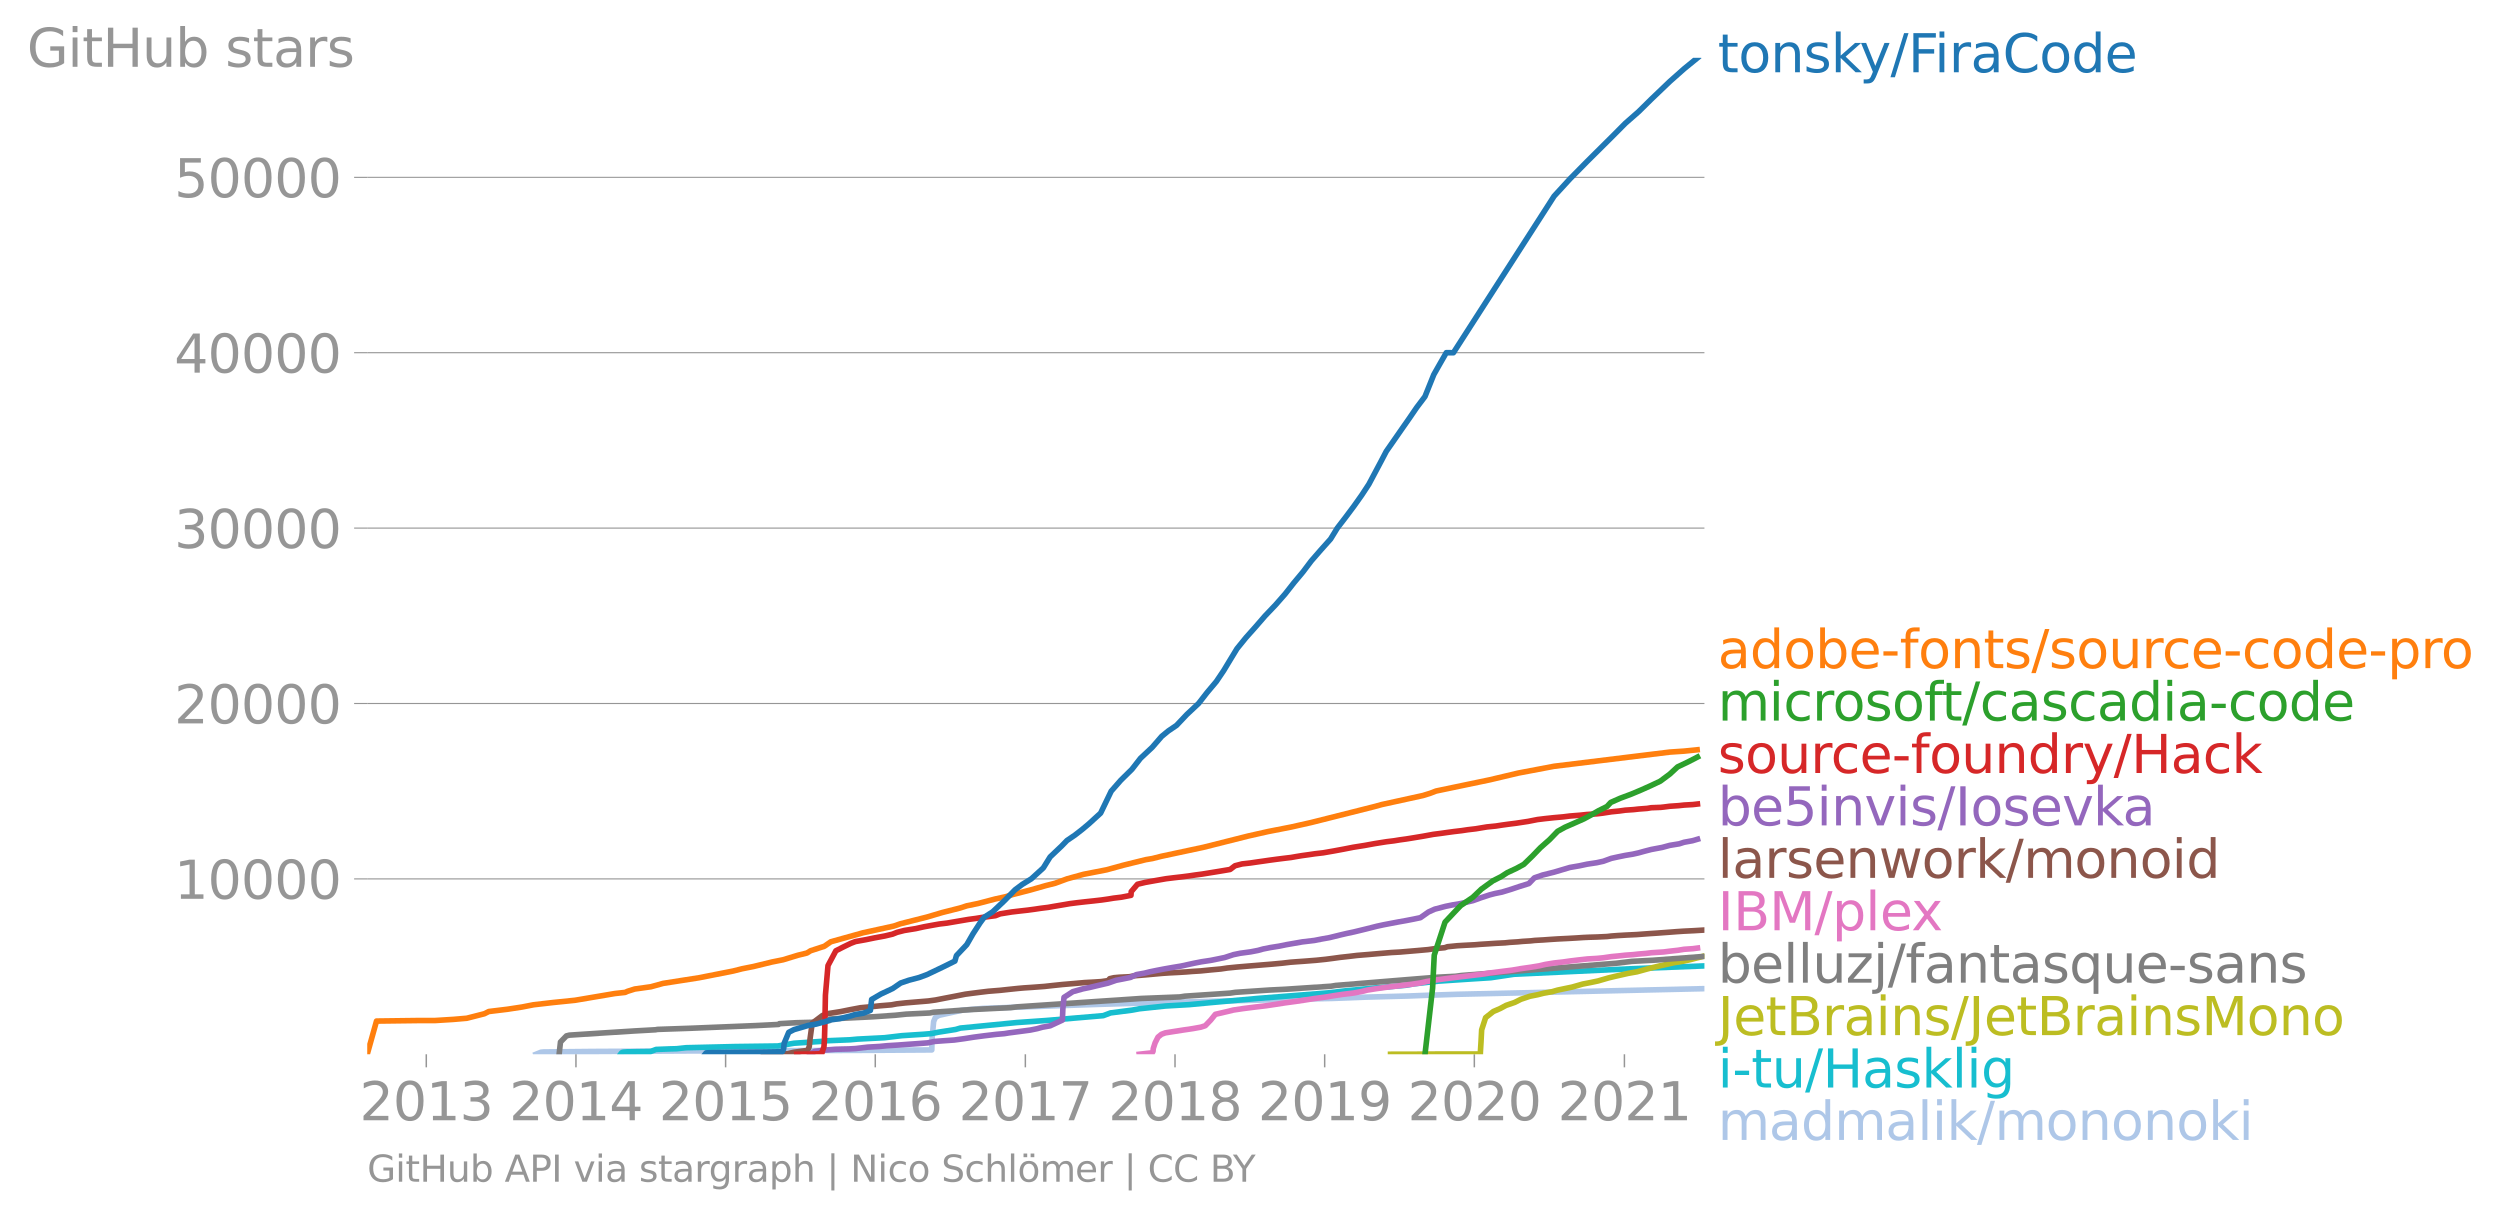 <svg height="433.445" viewBox="0 0 667.663 325.084" width="890.217" xmlns="http://www.w3.org/2000/svg" xmlns:xlink="http://www.w3.org/1999/xlink"><defs><style>*{stroke-linecap:butt;stroke-linejoin:round}</style></defs><g id="figure_1"><path d="M0 325.084h667.663V0H0z" style="fill:none" id="patch_1"/><g id="axes_1"><path d="M98.073 281.552h357.12V15.44H98.073z" style="fill:none" id="patch_2"/><path clip-path="url(#p9d9a429106)" d="m143.15 281.552 1.332-.544.711-.065 13.206-.136 25.365-.136 48.137-.164 16.947-.112.087-3.223.412-4.38.47-1.09.97-.549 6.186-1.367 5.55-.478 7.466-.276 9.547-.342 14.527-.478 18.482-.543 9.122-.207 23.546-.58 10.838-.244 4.515-.169 4.328-.173 11.357-.304 4.539-.174 8.294-.276 66.11-1.508h0" style="fill:none;stroke:#aec7e8;stroke-linecap:square;stroke-width:1.5" id="line2d_1"/><g id="matplotlib.axis_1"><g id="xtick_1"><g id="line2d_2"><defs><path d="M0 0v3.5" id="m88fddd20e0" style="stroke:#969696;stroke-width:.4"/></defs><use style="fill:#969696;stroke:#969696;stroke-width:.4" x="113.846" xlink:href="#m88fddd20e0" y="281.552"/></g><g style="fill:#969696" transform="matrix(.14 0 0 -.14 96.03 299.19)" id="text_1"><defs><path d="M1228 531h2203V0H469v531q359 372 979 998 621 627 780 809 303 340 423 576 121 236 121 464 0 372-261 606-261 235-680 235-297 0-627-103-329-103-704-313v638q381 153 712 231 332 78 607 78 725 0 1156-363 431-362 431-968 0-288-108-546-107-257-392-607-78-91-497-524-418-433-1181-1211z" id="DejaVuSans-32" transform="scale(.016)"/><path d="M2034 4250q-487 0-733-480-245-479-245-1442 0-959 245-1439 246-480 733-480 491 0 736 480 246 480 246 1439 0 963-246 1442-245 480-736 480zm0 500q785 0 1199-621 414-620 414-1801 0-1178-414-1799Q2819-91 2034-91q-784 0-1198 620-414 621-414 1799 0 1181 414 1801 414 621 1198 621z" id="DejaVuSans-30" transform="scale(.016)"/><path d="M794 531h1031v3560L703 3866v575l1116 225h631V531h1031V0H794v531z" id="DejaVuSans-31" transform="scale(.016)"/><path d="M2597 2516q453-97 707-404 255-306 255-756 0-690-475-1069Q2609-91 1734-91q-293 0-604 58T488 141v609q262-153 574-231 313-78 654-78 593 0 904 234t311 681q0 413-289 645-289 233-804 233h-544v519h569q465 0 712 186t247 536q0 359-255 551-254 193-729 193-260 0-557-57-297-56-653-174v562q360 100 674 150t592 50q719 0 1137-327 419-326 419-882 0-388-222-655t-631-370z" id="DejaVuSans-33" transform="scale(.016)"/></defs><use xlink:href="#DejaVuSans-32"/><use x="63.623" xlink:href="#DejaVuSans-30"/><use x="127.246" xlink:href="#DejaVuSans-31"/><use x="190.869" xlink:href="#DejaVuSans-33"/></g></g><g id="xtick_2"><use style="fill:#969696;stroke:#969696;stroke-width:.4" x="153.815" xlink:href="#m88fddd20e0" y="281.552" id="line2d_3"/><g style="fill:#969696" transform="matrix(.14 0 0 -.14 136 299.19)" id="text_2"><defs><path d="M2419 4116 825 1625h1594v2491zm-166 550h794V1625h666v-525h-666V0h-628v1100H313v609l1940 2957z" id="DejaVuSans-34" transform="scale(.016)"/></defs><use xlink:href="#DejaVuSans-32"/><use x="63.623" xlink:href="#DejaVuSans-30"/><use x="127.246" xlink:href="#DejaVuSans-31"/><use x="190.869" xlink:href="#DejaVuSans-34"/></g></g><g id="xtick_3"><use style="fill:#969696;stroke:#969696;stroke-width:.4" x="193.785" xlink:href="#m88fddd20e0" y="281.552" id="line2d_4"/><g style="fill:#969696" transform="matrix(.14 0 0 -.14 175.97 299.19)" id="text_3"><defs><path d="M691 4666h2478v-532H1269V2991q137 47 274 70 138 23 276 23 781 0 1237-428 457-428 457-1159 0-753-469-1171Q2575-91 1722-91q-294 0-599 50Q819 9 494 109v635q281-153 581-228t634-75q541 0 856 284 316 284 316 772 0 487-316 771-315 285-856 285-253 0-505-56-251-56-513-175v2344z" id="DejaVuSans-35" transform="scale(.016)"/></defs><use xlink:href="#DejaVuSans-32"/><use x="63.623" xlink:href="#DejaVuSans-30"/><use x="127.246" xlink:href="#DejaVuSans-31"/><use x="190.869" xlink:href="#DejaVuSans-35"/></g></g><g id="xtick_4"><use style="fill:#969696;stroke:#969696;stroke-width:.4" x="233.755" xlink:href="#m88fddd20e0" y="281.552" id="line2d_5"/><g style="fill:#969696" transform="matrix(.14 0 0 -.14 215.94 299.19)" id="text_4"><defs><path d="M2113 2584q-425 0-674-291-248-290-248-796 0-503 248-796 249-292 674-292t673 292q248 293 248 796 0 506-248 796-248 291-673 291zm1253 1979v-575q-238 112-480 171-242 60-480 60-625 0-955-422-329-422-376-1275 184 272 462 417 279 145 613 145 703 0 1111-427 408-426 408-1160 0-719-425-1154Q2819-91 2113-91q-810 0-1238 620-428 621-428 1799 0 1106 525 1764t1409 658q238 0 480-47t505-140z" id="DejaVuSans-36" transform="scale(.016)"/></defs><use xlink:href="#DejaVuSans-32"/><use x="63.623" xlink:href="#DejaVuSans-30"/><use x="127.246" xlink:href="#DejaVuSans-31"/><use x="190.869" xlink:href="#DejaVuSans-36"/></g></g><g id="xtick_5"><use style="fill:#969696;stroke:#969696;stroke-width:.4" x="273.835" xlink:href="#m88fddd20e0" y="281.552" id="line2d_6"/><g style="fill:#969696" transform="matrix(.14 0 0 -.14 256.02 299.19)" id="text_5"><defs><path d="M525 4666h3000v-269L1831 0h-659l1594 4134H525v532z" id="DejaVuSans-37" transform="scale(.016)"/></defs><use xlink:href="#DejaVuSans-32"/><use x="63.623" xlink:href="#DejaVuSans-30"/><use x="127.246" xlink:href="#DejaVuSans-31"/><use x="190.869" xlink:href="#DejaVuSans-37"/></g></g><g id="xtick_6"><use style="fill:#969696;stroke:#969696;stroke-width:.4" x="313.805" xlink:href="#m88fddd20e0" y="281.552" id="line2d_7"/><g style="fill:#969696" transform="matrix(.14 0 0 -.14 295.99 299.19)" id="text_6"><defs><path d="M2034 2216q-450 0-708-241-257-241-257-662 0-422 257-663 258-241 708-241t709 242q260 243 260 662 0 421-258 662-257 241-711 241zm-631 268q-406 100-633 378-226 279-226 679 0 559 398 884 399 325 1092 325 697 0 1094-325t397-884q0-400-227-679-226-278-629-378 456-106 710-416 255-309 255-755 0-679-414-1042Q2806-91 2034-91q-771 0-1186 362-414 363-414 1042 0 446 256 755 257 310 713 416zm-231 997q0-362 226-565 227-203 636-203 407 0 636 203 230 203 230 565 0 363-230 566-229 203-636 203-409 0-636-203-226-203-226-566z" id="DejaVuSans-38" transform="scale(.016)"/></defs><use xlink:href="#DejaVuSans-32"/><use x="63.623" xlink:href="#DejaVuSans-30"/><use x="127.246" xlink:href="#DejaVuSans-31"/><use x="190.869" xlink:href="#DejaVuSans-38"/></g></g><g id="xtick_7"><use style="fill:#969696;stroke:#969696;stroke-width:.4" x="353.774" xlink:href="#m88fddd20e0" y="281.552" id="line2d_8"/><g style="fill:#969696" transform="matrix(.14 0 0 -.14 335.96 299.19)" id="text_7"><defs><path d="M703 97v575q238-113 481-172 244-59 479-59 625 0 954 420 330 420 377 1277-181-269-460-413-278-144-615-144-700 0-1108 423-408 424-408 1159 0 718 425 1152 425 435 1131 435 810 0 1236-621 427-620 427-1801 0-1103-524-1761Q2575-91 1691-91q-238 0-482 47Q966 3 703 97zm1256 1978q425 0 673 290 249 291 249 798 0 503-249 795-248 292-673 292t-673-292q-248-292-248-795 0-507 248-798 248-290 673-290z" id="DejaVuSans-39" transform="scale(.016)"/></defs><use xlink:href="#DejaVuSans-32"/><use x="63.623" xlink:href="#DejaVuSans-30"/><use x="127.246" xlink:href="#DejaVuSans-31"/><use x="190.869" xlink:href="#DejaVuSans-39"/></g></g><g id="xtick_8"><use style="fill:#969696;stroke:#969696;stroke-width:.4" x="393.744" xlink:href="#m88fddd20e0" y="281.552" id="line2d_9"/><g style="fill:#969696" transform="matrix(.14 0 0 -.14 375.93 299.19)" id="text_8"><use xlink:href="#DejaVuSans-32"/><use x="63.623" xlink:href="#DejaVuSans-30"/><use x="127.246" xlink:href="#DejaVuSans-32"/><use x="190.869" xlink:href="#DejaVuSans-30"/></g></g><g id="xtick_9"><use style="fill:#969696;stroke:#969696;stroke-width:.4" x="433.824" xlink:href="#m88fddd20e0" y="281.552" id="line2d_10"/><g style="fill:#969696" transform="matrix(.14 0 0 -.14 416.009 299.19)" id="text_9"><use xlink:href="#DejaVuSans-32"/><use x="63.623" xlink:href="#DejaVuSans-30"/><use x="127.246" xlink:href="#DejaVuSans-32"/><use x="190.869" xlink:href="#DejaVuSans-31"/></g></g></g><g id="matplotlib.axis_2"><g id="ytick_1"><path clip-path="url(#p9d9a429106)" d="M98.073 234.717h357.12" style="fill:none;stroke:#969696;stroke-linecap:square;stroke-width:.3" id="line2d_11"/><g id="line2d_12"><defs><path d="M0 0h-3.5" id="me0956de2d5" style="stroke:#969696;stroke-width:.3"/></defs><use style="fill:#969696;stroke:#969696;stroke-width:.3" x="98.073" xlink:href="#me0956de2d5" y="234.717"/></g><g style="fill:#969696" transform="matrix(.14 0 0 -.14 46.536 240.036)" id="text_10"><use xlink:href="#DejaVuSans-31"/><use x="63.623" xlink:href="#DejaVuSans-30"/><use x="127.246" xlink:href="#DejaVuSans-30"/><use x="190.869" xlink:href="#DejaVuSans-30"/><use x="254.492" xlink:href="#DejaVuSans-30"/></g></g><g id="ytick_2"><path clip-path="url(#p9d9a429106)" d="M98.073 187.878h357.12" style="fill:none;stroke:#969696;stroke-linecap:square;stroke-width:.3" id="line2d_13"/><use style="fill:#969696;stroke:#969696;stroke-width:.3" x="98.073" xlink:href="#me0956de2d5" y="187.878" id="line2d_14"/><g style="fill:#969696" transform="matrix(.14 0 0 -.14 46.536 193.197)" id="text_11"><use xlink:href="#DejaVuSans-32"/><use x="63.623" xlink:href="#DejaVuSans-30"/><use x="127.246" xlink:href="#DejaVuSans-30"/><use x="190.869" xlink:href="#DejaVuSans-30"/><use x="254.492" xlink:href="#DejaVuSans-30"/></g></g><g id="ytick_3"><path clip-path="url(#p9d9a429106)" d="M98.073 141.039h357.12" style="fill:none;stroke:#969696;stroke-linecap:square;stroke-width:.3" id="line2d_15"/><use style="fill:#969696;stroke:#969696;stroke-width:.3" x="98.073" xlink:href="#me0956de2d5" y="141.039" id="line2d_16"/><g style="fill:#969696" transform="matrix(.14 0 0 -.14 46.536 146.358)" id="text_12"><use xlink:href="#DejaVuSans-33"/><use x="63.623" xlink:href="#DejaVuSans-30"/><use x="127.246" xlink:href="#DejaVuSans-30"/><use x="190.869" xlink:href="#DejaVuSans-30"/><use x="254.492" xlink:href="#DejaVuSans-30"/></g></g><g id="ytick_4"><path clip-path="url(#p9d9a429106)" d="M98.073 94.2h357.12" style="fill:none;stroke:#969696;stroke-linecap:square;stroke-width:.3" id="line2d_17"/><use style="fill:#969696;stroke:#969696;stroke-width:.3" x="98.073" xlink:href="#me0956de2d5" y="94.2" id="line2d_18"/><g style="fill:#969696" transform="matrix(.14 0 0 -.14 46.536 99.519)" id="text_13"><use xlink:href="#DejaVuSans-34"/><use x="63.623" xlink:href="#DejaVuSans-30"/><use x="127.246" xlink:href="#DejaVuSans-30"/><use x="190.869" xlink:href="#DejaVuSans-30"/><use x="254.492" xlink:href="#DejaVuSans-30"/></g></g><g id="ytick_5"><path clip-path="url(#p9d9a429106)" d="M98.073 47.36h357.12" style="fill:none;stroke:#969696;stroke-linecap:square;stroke-width:.3" id="line2d_19"/><use style="fill:#969696;stroke:#969696;stroke-width:.3" x="98.073" xlink:href="#me0956de2d5" y="47.361" id="line2d_20"/><g style="fill:#969696" transform="matrix(.14 0 0 -.14 46.536 52.68)" id="text_14"><use xlink:href="#DejaVuSans-35"/><use x="63.623" xlink:href="#DejaVuSans-30"/><use x="127.246" xlink:href="#DejaVuSans-30"/><use x="190.869" xlink:href="#DejaVuSans-30"/><use x="254.492" xlink:href="#DejaVuSans-30"/></g></g><g style="fill:#969696" transform="matrix(.14 0 0 -.14 7.2 17.838)" id="text_15"><defs><path d="M3809 666v1253H2778v519h1656V434q-365-259-806-392-440-133-940-133-1094 0-1712 639-617 640-617 1780 0 1144 617 1783 618 639 1712 639 456 0 867-113 411-112 758-331v-672q-350 297-744 447t-828 150q-857 0-1287-478-429-478-429-1425 0-944 429-1422 430-478 1287-478 334 0 596 58 263 58 472 180z" id="DejaVuSans-47" transform="scale(.016)"/><path d="M603 3500h575V0H603v3500zm0 1363h575v-729H603v729z" id="DejaVuSans-69" transform="scale(.016)"/><path d="M1172 4494v-994h1184v-447H1172V1153q0-428 117-550t477-122h590V0h-590q-666 0-919 248-253 249-253 905v1900H172v447h422v994h578z" id="DejaVuSans-74" transform="scale(.016)"/><path d="M628 4666h631V2753h2294v1913h631V0h-631v2222H1259V0H628v4666z" id="DejaVuSans-48" transform="scale(.016)"/><path d="M544 1381v2119h575V1403q0-497 193-746 194-248 582-248 465 0 735 297 271 297 271 810v1984h575V0h-575v538q-209-319-486-474-276-155-642-155-603 0-916 375-312 375-312 1097zm1447 2203z" id="DejaVuSans-75" transform="scale(.016)"/><path d="M3116 1747q0 634-261 995t-717 361q-457 0-718-361t-261-995q0-634 261-995t718-361q456 0 717 361t261 995zM1159 2969q182 312 458 463 277 152 661 152 638 0 1036-506 399-506 399-1331T3314 415Q2916-91 2278-91q-384 0-661 152-276 152-458 464V0H581v4863h578V2969z" id="DejaVuSans-62" transform="scale(.016)"/><path d="M2834 3397v-544q-243 125-506 187-262 63-544 63-428 0-642-131t-214-394q0-200 153-314t616-217l197-44q612-131 870-370t258-667q0-488-386-773Q2250-91 1575-91q-281 0-586 55T347 128v594q319-166 628-249 309-82 613-82 406 0 624 139 219 139 219 392 0 234-158 359-157 125-692 241l-200 47q-534 112-772 345-237 233-237 639 0 494 350 762 350 269 994 269 318 0 599-47 282-46 519-140z" id="DejaVuSans-73" transform="scale(.016)"/><path d="M2194 1759q-697 0-966-159t-269-544q0-306 202-486 202-179 548-179 479 0 768 339t289 901v128h-572zm1147 238V0h-575v531q-197-318-491-470T1556-91q-537 0-855 302-317 302-317 808 0 590 395 890 396 300 1180 300h807v57q0 397-261 614t-733 217q-300 0-585-72-284-72-546-216v532q315 122 612 182 297 61 578 61 760 0 1135-394 375-393 375-1193z" id="DejaVuSans-61" transform="scale(.016)"/><path d="M2631 2963q-97 56-211 82-114 27-251 27-488 0-749-317t-261-911V0H581v3500h578v-544q182 319 472 473 291 155 707 155 59 0 131-8 72-7 159-23l3-590z" id="DejaVuSans-72" transform="scale(.016)"/></defs><use xlink:href="#DejaVuSans-47"/><use x="77.49" xlink:href="#DejaVuSans-69"/><use x="105.273" xlink:href="#DejaVuSans-74"/><use x="144.482" xlink:href="#DejaVuSans-48"/><use x="219.678" xlink:href="#DejaVuSans-75"/><use x="283.057" xlink:href="#DejaVuSans-62"/><use x="346.533" xlink:href="#DejaVuSans-20"/><use x="378.32" xlink:href="#DejaVuSans-73"/><use x="430.42" xlink:href="#DejaVuSans-74"/><use x="469.629" xlink:href="#DejaVuSans-61"/><use x="530.908" xlink:href="#DejaVuSans-72"/><use x="572.021" xlink:href="#DejaVuSans-73"/></g></g><path clip-path="url(#p9d9a429106)" d="m165.727 281.552.276-.366.347-.182 1.077-.094 6.35-.094 1.438-.548 3.635-.14 1.819-.047 2.563-.272 13.047-.309 11.43-.154 4.358-.736 8.101-.548.197-.094 6.658-.276 1.984-.183 7.217-.37 4.64-.548 5.655-.37 2.256-.187 1.822-.37 4.636-.735 1.25-.366 15.076-1.475 7.932-.553 15.156-1.288 1.95-.735 5.737-.74 1.971-.366 6.965-.735 6.395-.37 5.828-.548 12.433-1.11 18.677-1.471 4.705-.553 7.56-.74 8.5-.735 2.036-.365 6.616-.736 8.31-.553 5.819-.37 6.155-.922 31.179-1.471 19.044-.74h0" style="fill:none;stroke:#17becf;stroke-linecap:square;stroke-width:1.5" id="line2d_21"/><path clip-path="url(#p9d9a429106)" d="m371.365 281.552 7.024-.005.1-.005.022-.014 2.908-.023 1.01-.005 3.118-.005 1.161-.004 8.631-.005.003-.005.002-.028.005-.103.005-.206.022-.407.048-.815.102-1.63.17-3.26 1.06-3.26 2.054-1.63 1.874-.815 1.518-.82 2.356-.815 1.606-.815 2.43-.815 2.063-.408 1.6-.407 2.281-.408 1.4-.407 1.942-.408 1.962-.407 2.859-.815 2.116-.408 1.946-.412 2.804-.815 1.695-.407 1.796-.408 1.79-.407 2.317-.408 2.957-.815 1.609-.407 1.704-.408 1.862-.407 1.783-.408 2.576-.407 1.812-.408 3.1-.82" style="fill:none;stroke:#bcbd22;stroke-linecap:square;stroke-width:1.5" id="line2d_22"/><g style="fill:#1f77b4" transform="matrix(.14 0 0 -.14 458.764 19.303)" id="text_16"><defs><path d="M1959 3097q-462 0-731-361t-269-989q0-628 267-989 268-361 733-361 460 0 728 362 269 363 269 988 0 622-269 986-268 364-728 364zm0 487q750 0 1178-488 429-487 429-1349 0-859-429-1349Q2709-91 1959-91q-753 0-1180 489-426 490-426 1349 0 862 426 1349 427 488 1180 488z" id="DejaVuSans-6f" transform="scale(.016)"/><path d="M3513 2113V0h-575v2094q0 497-194 743-194 247-581 247-466 0-735-297-269-296-269-809V0H581v3500h578v-544q207 316 486 472 280 156 646 156 603 0 912-373 310-373 310-1098z" id="DejaVuSans-6e" transform="scale(.016)"/><path d="M581 4863h578V1991l1716 1509h734L1753 1863 3688 0h-750L1159 1709V0H581v4863z" id="DejaVuSans-6b" transform="scale(.016)"/><path d="M2059-325q-243-625-475-815-231-191-618-191H506v481h338q237 0 368 113 132 112 291 531l103 262L191 3500h609L1894 763l1094 2737h609L2059-325z" id="DejaVuSans-79" transform="scale(.016)"/><path d="M1625 4666h531L531-594H0l1625 5260z" id="DejaVuSans-2f" transform="scale(.016)"/><path d="M628 4666h2681v-532H1259V2759h1850v-531H1259V0H628v4666z" id="DejaVuSans-46" transform="scale(.016)"/><path d="M4122 4306v-665q-319 297-680 443-361 147-767 147-800 0-1225-489t-425-1414q0-922 425-1411t1225-489q406 0 767 147t680 444V359q-331-225-702-338-370-112-782-112-1060 0-1670 648-609 649-609 1771 0 1125 609 1773 610 649 1670 649 418 0 788-111 371-111 696-333z" id="DejaVuSans-43" transform="scale(.016)"/><path d="M2906 2969v1894h575V0h-575v525q-181-312-458-464-276-152-664-152-634 0-1033 506-398 507-398 1332t398 1331q399 506 1033 506 388 0 664-152 277-151 458-463zM947 1747q0-634 261-995t717-361q456 0 718 361 263 361 263 995t-263 995q-262 361-718 361t-717-361q-261-361-261-995z" id="DejaVuSans-64" transform="scale(.016)"/><path d="M3597 1894v-281H953q38-594 358-905t892-311q331 0 642 81t618 244V178Q3153 47 2828-22t-659-69q-838 0-1327 487-489 488-489 1320 0 859 464 1363 464 505 1252 505 706 0 1117-455 411-454 411-1235zm-575 169q-6 471-264 752-258 282-683 282-481 0-770-272t-333-766l2050 4z" id="DejaVuSans-65" transform="scale(.016)"/></defs><use xlink:href="#DejaVuSans-74"/><use x="39.209" xlink:href="#DejaVuSans-6f"/><use x="100.391" xlink:href="#DejaVuSans-6e"/><use x="163.77" xlink:href="#DejaVuSans-73"/><use x="215.869" xlink:href="#DejaVuSans-6b"/><use x="270.154" xlink:href="#DejaVuSans-79"/><use x="329.334" xlink:href="#DejaVuSans-2f"/><use x="363.025" xlink:href="#DejaVuSans-46"/><use x="413.295" xlink:href="#DejaVuSans-69"/><use x="441.078" xlink:href="#DejaVuSans-72"/><use x="482.191" xlink:href="#DejaVuSans-61"/><use x="543.471" xlink:href="#DejaVuSans-43"/><use x="613.295" xlink:href="#DejaVuSans-6f"/><use x="674.477" xlink:href="#DejaVuSans-64"/><use x="737.953" xlink:href="#DejaVuSans-65"/></g><g style="fill:#ff7f0e" transform="matrix(.14 0 0 -.14 458.764 178.442)" id="text_17"><defs><path d="M313 2009h1684v-512H313v512z" id="DejaVuSans-2d" transform="scale(.016)"/><path d="M2375 4863v-479h-550q-309 0-430-125-120-125-120-450v-309h947v-447h-947V0H697v3053H147v447h550v244q0 584 272 851 272 268 862 268h544z" id="DejaVuSans-66" transform="scale(.016)"/><path d="M3122 3366v-538q-244 135-489 202t-495 67q-560 0-870-355-309-354-309-995t309-996q310-354 870-354 250 0 495 67t489 202V134Q2881 22 2623-34q-257-57-548-57-791 0-1257 497-465 497-465 1341 0 856 470 1346 471 491 1290 491 265 0 518-55 253-54 491-163z" id="DejaVuSans-63" transform="scale(.016)"/><path d="M1159 525v-1856H581v4831h578v-531q182 312 458 463 277 152 661 152 638 0 1036-506 399-506 399-1331T3314 415Q2916-91 2278-91q-384 0-661 152-276 152-458 464zm1957 1222q0 634-261 995t-717 361q-457 0-718-361t-261-995q0-634 261-995t718-361q456 0 717 361t261 995z" id="DejaVuSans-70" transform="scale(.016)"/></defs><use xlink:href="#DejaVuSans-61"/><use x="61.279" xlink:href="#DejaVuSans-64"/><use x="124.756" xlink:href="#DejaVuSans-6f"/><use x="185.938" xlink:href="#DejaVuSans-62"/><use x="249.414" xlink:href="#DejaVuSans-65"/><use x="310.938" xlink:href="#DejaVuSans-2d"/><use x="347.021" xlink:href="#DejaVuSans-66"/><use x="382.227" xlink:href="#DejaVuSans-6f"/><use x="443.408" xlink:href="#DejaVuSans-6e"/><use x="506.787" xlink:href="#DejaVuSans-74"/><use x="545.996" xlink:href="#DejaVuSans-73"/><use x="598.096" xlink:href="#DejaVuSans-2f"/><use x="631.787" xlink:href="#DejaVuSans-73"/><use x="683.887" xlink:href="#DejaVuSans-6f"/><use x="745.068" xlink:href="#DejaVuSans-75"/><use x="808.447" xlink:href="#DejaVuSans-72"/><use x="847.311" xlink:href="#DejaVuSans-63"/><use x="902.291" xlink:href="#DejaVuSans-65"/><use x="963.814" xlink:href="#DejaVuSans-2d"/><use x="999.898" xlink:href="#DejaVuSans-63"/><use x="1054.879" xlink:href="#DejaVuSans-6f"/><use x="1116.061" xlink:href="#DejaVuSans-64"/><use x="1179.537" xlink:href="#DejaVuSans-65"/><use x="1241.061" xlink:href="#DejaVuSans-2d"/><use x="1277.145" xlink:href="#DejaVuSans-70"/><use x="1340.621" xlink:href="#DejaVuSans-72"/><use x="1379.484" xlink:href="#DejaVuSans-6f"/></g><g style="fill:#2ca02c" transform="matrix(.14 0 0 -.14 458.764 192.442)" id="text_18"><defs><path d="M3328 2828q216 388 516 572t706 184q547 0 844-383 297-382 297-1088V0h-578v2094q0 503-179 746-178 244-543 244-447 0-707-297-259-296-259-809V0h-578v2094q0 506-178 748t-550 242q-441 0-701-298-259-298-259-808V0H581v3500h578v-544q197 322 472 475t653 153q382 0 649-194 267-193 395-562z" id="DejaVuSans-6d" transform="scale(.016)"/></defs><use xlink:href="#DejaVuSans-6d"/><use x="97.412" xlink:href="#DejaVuSans-69"/><use x="125.195" xlink:href="#DejaVuSans-63"/><use x="180.176" xlink:href="#DejaVuSans-72"/><use x="219.039" xlink:href="#DejaVuSans-6f"/><use x="280.221" xlink:href="#DejaVuSans-73"/><use x="332.32" xlink:href="#DejaVuSans-6f"/><use x="393.502" xlink:href="#DejaVuSans-66"/><use x="426.957" xlink:href="#DejaVuSans-74"/><use x="466.166" xlink:href="#DejaVuSans-2f"/><use x="499.857" xlink:href="#DejaVuSans-63"/><use x="554.838" xlink:href="#DejaVuSans-61"/><use x="616.117" xlink:href="#DejaVuSans-73"/><use x="668.217" xlink:href="#DejaVuSans-63"/><use x="723.197" xlink:href="#DejaVuSans-61"/><use x="784.477" xlink:href="#DejaVuSans-64"/><use x="847.953" xlink:href="#DejaVuSans-69"/><use x="875.736" xlink:href="#DejaVuSans-61"/><use x="937.016" xlink:href="#DejaVuSans-2d"/><use x="973.1" xlink:href="#DejaVuSans-63"/><use x="1028.08" xlink:href="#DejaVuSans-6f"/><use x="1089.262" xlink:href="#DejaVuSans-64"/><use x="1152.738" xlink:href="#DejaVuSans-65"/></g><g style="fill:#d62728" transform="matrix(.14 0 0 -.14 458.764 206.442)" id="text_19"><use xlink:href="#DejaVuSans-73"/><use x="52.1" xlink:href="#DejaVuSans-6f"/><use x="113.281" xlink:href="#DejaVuSans-75"/><use x="176.66" xlink:href="#DejaVuSans-72"/><use x="215.523" xlink:href="#DejaVuSans-63"/><use x="270.504" xlink:href="#DejaVuSans-65"/><use x="332.027" xlink:href="#DejaVuSans-2d"/><use x="368.111" xlink:href="#DejaVuSans-66"/><use x="403.316" xlink:href="#DejaVuSans-6f"/><use x="464.498" xlink:href="#DejaVuSans-75"/><use x="527.877" xlink:href="#DejaVuSans-6e"/><use x="591.256" xlink:href="#DejaVuSans-64"/><use x="654.732" xlink:href="#DejaVuSans-72"/><use x="695.846" xlink:href="#DejaVuSans-79"/><use x="755.025" xlink:href="#DejaVuSans-2f"/><use x="788.717" xlink:href="#DejaVuSans-48"/><use x="863.912" xlink:href="#DejaVuSans-61"/><use x="925.191" xlink:href="#DejaVuSans-63"/><use x="980.172" xlink:href="#DejaVuSans-6b"/></g><g style="fill:#9467bd" transform="matrix(.14 0 0 -.14 458.764 220.442)" id="text_20"><defs><path d="M191 3500h609L1894 563l1094 2937h609L2284 0h-781L191 3500z" id="DejaVuSans-76" transform="scale(.016)"/><path d="M628 4666h631V0H628v4666z" id="DejaVuSans-49" transform="scale(.016)"/></defs><use xlink:href="#DejaVuSans-62"/><use x="63.477" xlink:href="#DejaVuSans-65"/><use x="125" xlink:href="#DejaVuSans-35"/><use x="188.623" xlink:href="#DejaVuSans-69"/><use x="216.406" xlink:href="#DejaVuSans-6e"/><use x="279.785" xlink:href="#DejaVuSans-76"/><use x="338.965" xlink:href="#DejaVuSans-69"/><use x="366.748" xlink:href="#DejaVuSans-73"/><use x="418.848" xlink:href="#DejaVuSans-2f"/><use x="452.539" xlink:href="#DejaVuSans-49"/><use x="482.031" xlink:href="#DejaVuSans-6f"/><use x="543.213" xlink:href="#DejaVuSans-73"/><use x="595.313" xlink:href="#DejaVuSans-65"/><use x="656.836" xlink:href="#DejaVuSans-76"/><use x="716.016" xlink:href="#DejaVuSans-6b"/><use x="772.176" xlink:href="#DejaVuSans-61"/></g><g style="fill:#8c564b" transform="matrix(.14 0 0 -.14 458.764 234.442)" id="text_21"><defs><path d="M603 4863h575V0H603v4863z" id="DejaVuSans-6c" transform="scale(.016)"/><path d="M269 3500h575l719-2731 715 2731h678l719-2731 716 2731h575L4050 0h-678l-753 2869L1863 0h-679L269 3500z" id="DejaVuSans-77" transform="scale(.016)"/></defs><use xlink:href="#DejaVuSans-6c"/><use x="27.783" xlink:href="#DejaVuSans-61"/><use x="89.063" xlink:href="#DejaVuSans-72"/><use x="130.176" xlink:href="#DejaVuSans-73"/><use x="182.275" xlink:href="#DejaVuSans-65"/><use x="243.799" xlink:href="#DejaVuSans-6e"/><use x="307.178" xlink:href="#DejaVuSans-77"/><use x="388.965" xlink:href="#DejaVuSans-6f"/><use x="450.146" xlink:href="#DejaVuSans-72"/><use x="491.26" xlink:href="#DejaVuSans-6b"/><use x="549.17" xlink:href="#DejaVuSans-2f"/><use x="582.861" xlink:href="#DejaVuSans-6d"/><use x="680.273" xlink:href="#DejaVuSans-6f"/><use x="741.455" xlink:href="#DejaVuSans-6e"/><use x="804.834" xlink:href="#DejaVuSans-6f"/><use x="866.016" xlink:href="#DejaVuSans-69"/><use x="893.799" xlink:href="#DejaVuSans-64"/></g><g style="fill:#e377c2" transform="matrix(.14 0 0 -.14 458.764 248.442)" id="text_22"><defs><path d="M1259 2228V519h1013q509 0 754 211 246 211 246 645 0 438-246 645-245 208-754 208H1259zm0 1919V2741h935q462 0 688 173 227 174 227 530 0 353-227 528-226 175-688 175h-935zm-631 519h1613q722 0 1112-300 391-300 391-853 0-429-200-682t-588-315q466-100 724-418 258-317 258-792 0-625-425-966Q3088 0 2303 0H628v4666z" id="DejaVuSans-42" transform="scale(.016)"/><path d="M628 4666h941l1190-3175 1197 3175h941V0h-616v4097L3078 897h-634L1241 4097V0H628v4666z" id="DejaVuSans-4d" transform="scale(.016)"/><path d="M3513 3500 2247 1797 3578 0h-678L1881 1375 863 0H184l1360 1831L300 3500h678l928-1247 928 1247h679z" id="DejaVuSans-78" transform="scale(.016)"/></defs><use xlink:href="#DejaVuSans-49"/><use x="29.492" xlink:href="#DejaVuSans-42"/><use x="98.096" xlink:href="#DejaVuSans-4d"/><use x="184.375" xlink:href="#DejaVuSans-2f"/><use x="218.066" xlink:href="#DejaVuSans-70"/><use x="281.543" xlink:href="#DejaVuSans-6c"/><use x="309.326" xlink:href="#DejaVuSans-65"/><use x="369.1" xlink:href="#DejaVuSans-78"/></g><g style="fill:#7f7f7f" transform="matrix(.14 0 0 -.14 458.764 262.442)" id="text_23"><defs><path d="M353 3500h2731v-525L922 459h2162V0H275v525l2163 2516H353v459z" id="DejaVuSans-7a" transform="scale(.016)"/><path d="M603 3500h575V-63q0-668-255-968-254-300-820-300h-219v487H38q328 0 446 152Q603-541 603-63v3563zm0 1363h575v-729H603v729z" id="DejaVuSans-6a" transform="scale(.016)"/><path d="M947 1747q0-634 261-995t717-361q456 0 718 361 263 361 263 995t-263 995q-262 361-718 361t-717-361q-261-361-261-995zM2906 525q-181-312-458-464-276-152-664-152-634 0-1033 506-398 507-398 1332t398 1331q399 506 1033 506 388 0 664-152 277-151 458-463v531h575v-4831h-575V525z" id="DejaVuSans-71" transform="scale(.016)"/></defs><use xlink:href="#DejaVuSans-62"/><use x="63.477" xlink:href="#DejaVuSans-65"/><use x="125" xlink:href="#DejaVuSans-6c"/><use x="152.783" xlink:href="#DejaVuSans-6c"/><use x="180.566" xlink:href="#DejaVuSans-75"/><use x="243.945" xlink:href="#DejaVuSans-7a"/><use x="296.436" xlink:href="#DejaVuSans-6a"/><use x="324.219" xlink:href="#DejaVuSans-2f"/><use x="357.91" xlink:href="#DejaVuSans-66"/><use x="393.115" xlink:href="#DejaVuSans-61"/><use x="454.395" xlink:href="#DejaVuSans-6e"/><use x="517.773" xlink:href="#DejaVuSans-74"/><use x="556.982" xlink:href="#DejaVuSans-61"/><use x="618.262" xlink:href="#DejaVuSans-73"/><use x="670.361" xlink:href="#DejaVuSans-71"/><use x="733.838" xlink:href="#DejaVuSans-75"/><use x="797.217" xlink:href="#DejaVuSans-65"/><use x="858.74" xlink:href="#DejaVuSans-2d"/><use x="894.824" xlink:href="#DejaVuSans-73"/><use x="946.924" xlink:href="#DejaVuSans-61"/><use x="1008.203" xlink:href="#DejaVuSans-6e"/><use x="1071.582" xlink:href="#DejaVuSans-73"/></g><g style="fill:#bcbd22" transform="matrix(.14 0 0 -.14 458.764 276.442)" id="text_24"><defs><path d="M628 4666h631V325q0-844-320-1225T-91-1281h-240v531h197q418 0 590 235 172 234 172 840v4341z" id="DejaVuSans-4a" transform="scale(.016)"/></defs><use xlink:href="#DejaVuSans-4a"/><use x="29.492" xlink:href="#DejaVuSans-65"/><use x="91.016" xlink:href="#DejaVuSans-74"/><use x="130.225" xlink:href="#DejaVuSans-42"/><use x="198.828" xlink:href="#DejaVuSans-72"/><use x="239.941" xlink:href="#DejaVuSans-61"/><use x="301.221" xlink:href="#DejaVuSans-69"/><use x="329.004" xlink:href="#DejaVuSans-6e"/><use x="392.383" xlink:href="#DejaVuSans-73"/><use x="444.482" xlink:href="#DejaVuSans-2f"/><use x="478.174" xlink:href="#DejaVuSans-4a"/><use x="507.666" xlink:href="#DejaVuSans-65"/><use x="569.189" xlink:href="#DejaVuSans-74"/><use x="608.398" xlink:href="#DejaVuSans-42"/><use x="677.002" xlink:href="#DejaVuSans-72"/><use x="718.115" xlink:href="#DejaVuSans-61"/><use x="779.395" xlink:href="#DejaVuSans-69"/><use x="807.178" xlink:href="#DejaVuSans-6e"/><use x="870.557" xlink:href="#DejaVuSans-73"/><use x="922.656" xlink:href="#DejaVuSans-4d"/><use x="1008.936" xlink:href="#DejaVuSans-6f"/><use x="1070.117" xlink:href="#DejaVuSans-6e"/><use x="1133.496" xlink:href="#DejaVuSans-6f"/></g><g style="fill:#17becf" transform="matrix(.14 0 0 -.14 458.764 290.442)" id="text_25"><defs><path d="M2906 1791q0 625-258 968-257 344-723 344-462 0-720-344-258-343-258-968 0-622 258-966t720-344q466 0 723 344 258 344 258 966zm575-1357q0-893-397-1329-396-436-1215-436-303 0-572 45t-522 139v559q253-137 500-202 247-66 503-66 566 0 847 295t281 892v285q-178-310-456-463T1784 0Q1141 0 747 490 353 981 353 1791q0 812 394 1302 394 491 1037 491 388 0 666-153t456-462v531h575V434z" id="DejaVuSans-67" transform="scale(.016)"/></defs><use xlink:href="#DejaVuSans-69"/><use x="27.783" xlink:href="#DejaVuSans-2d"/><use x="63.867" xlink:href="#DejaVuSans-74"/><use x="103.076" xlink:href="#DejaVuSans-75"/><use x="166.455" xlink:href="#DejaVuSans-2f"/><use x="200.146" xlink:href="#DejaVuSans-48"/><use x="275.342" xlink:href="#DejaVuSans-61"/><use x="336.621" xlink:href="#DejaVuSans-73"/><use x="388.721" xlink:href="#DejaVuSans-6b"/><use x="446.631" xlink:href="#DejaVuSans-6c"/><use x="474.414" xlink:href="#DejaVuSans-69"/><use x="502.197" xlink:href="#DejaVuSans-67"/></g><g style="fill:#aec7e8" transform="matrix(.14 0 0 -.14 458.764 304.442)" id="text_26"><use xlink:href="#DejaVuSans-6d"/><use x="97.412" xlink:href="#DejaVuSans-61"/><use x="158.691" xlink:href="#DejaVuSans-64"/><use x="222.168" xlink:href="#DejaVuSans-6d"/><use x="319.58" xlink:href="#DejaVuSans-61"/><use x="380.859" xlink:href="#DejaVuSans-6c"/><use x="408.643" xlink:href="#DejaVuSans-69"/><use x="436.426" xlink:href="#DejaVuSans-6b"/><use x="494.336" xlink:href="#DejaVuSans-2f"/><use x="528.027" xlink:href="#DejaVuSans-6d"/><use x="625.439" xlink:href="#DejaVuSans-6f"/><use x="686.621" xlink:href="#DejaVuSans-6e"/><use x="750" xlink:href="#DejaVuSans-6f"/><use x="811.182" xlink:href="#DejaVuSans-6e"/><use x="874.561" xlink:href="#DejaVuSans-6f"/><use x="935.742" xlink:href="#DejaVuSans-6b"/><use x="993.652" xlink:href="#DejaVuSans-69"/></g><g style="fill:#969696" transform="matrix(.097 0 0 -.097 98.073 315.593)" id="text_27"><defs><path d="m2188 4044-857-2322h1716l-859 2322zm-357 622h716L4325 0h-656l-425 1197H1141L716 0H50l1781 4666z" id="DejaVuSans-41" transform="scale(.016)"/><path d="M1259 4147V2394h794q441 0 681 228 241 228 241 650 0 419-241 647-240 228-681 228h-794zm-631 519h1425q785 0 1186-355 402-355 402-1039 0-691-402-1044-401-353-1186-353h-794V0H628v4666z" id="DejaVuSans-50" transform="scale(.016)"/><path d="M3513 2113V0h-575v2094q0 497-194 743-194 247-581 247-466 0-735-297-269-296-269-809V0H581v4863h578V2956q207 316 486 472 280 156 646 156 603 0 912-373 310-373 310-1098z" id="DejaVuSans-68" transform="scale(.016)"/><path d="M1344 4891v-6400H813v6400h531z" id="DejaVuSans-7c" transform="scale(.016)"/><path d="M628 4666h850L3547 763v3903h612V0h-850L1241 3903V0H628v4666z" id="DejaVuSans-4e" transform="scale(.016)"/><path d="M3425 4513v-616q-359 172-678 256-319 85-616 85-515 0-795-200t-280-569q0-310 186-468 186-157 705-254l381-78q706-135 1042-474t336-907q0-679-455-1029Q2797-91 1919-91q-331 0-705 75-373 75-773 222v650q384-215 753-325 369-109 725-109 540 0 834 212 294 213 294 607 0 343-211 537t-692 291l-385 75q-706 140-1022 440-315 300-315 835 0 619 436 975t1201 356q329 0 669-60 341-59 697-177z" id="DejaVuSans-53" transform="scale(.016)"/><path d="M1959 3097q-462 0-731-361t-269-989q0-628 267-989 268-361 733-361 460 0 728 362 269 363 269 988 0 622-269 986-268 364-728 364zm0 487q750 0 1178-488 429-487 429-1349 0-859-429-1349Q2709-91 1959-91q-753 0-1180 489-426 490-426 1349 0 862 426 1349 427 488 1180 488zm295 1266h634v-631h-634v631zm-1222 0h634v-631h-634v631z" id="DejaVuSans-f6" transform="scale(.016)"/><path d="M-13 4666h679l1293-1919 1285 1919h678L2272 2222V0h-634v2222L-13 4666z" id="DejaVuSans-59" transform="scale(.016)"/></defs><use xlink:href="#DejaVuSans-47"/><use x="77.49" xlink:href="#DejaVuSans-69"/><use x="105.273" xlink:href="#DejaVuSans-74"/><use x="144.482" xlink:href="#DejaVuSans-48"/><use x="219.678" xlink:href="#DejaVuSans-75"/><use x="283.057" xlink:href="#DejaVuSans-62"/><use x="346.533" xlink:href="#DejaVuSans-20"/><use x="378.32" xlink:href="#DejaVuSans-41"/><use x="446.729" xlink:href="#DejaVuSans-50"/><use x="507.031" xlink:href="#DejaVuSans-49"/><use x="536.523" xlink:href="#DejaVuSans-20"/><use x="568.311" xlink:href="#DejaVuSans-76"/><use x="627.49" xlink:href="#DejaVuSans-69"/><use x="655.273" xlink:href="#DejaVuSans-61"/><use x="716.553" xlink:href="#DejaVuSans-20"/><use x="748.34" xlink:href="#DejaVuSans-73"/><use x="800.439" xlink:href="#DejaVuSans-74"/><use x="839.648" xlink:href="#DejaVuSans-61"/><use x="900.928" xlink:href="#DejaVuSans-72"/><use x="940.291" xlink:href="#DejaVuSans-67"/><use x="1003.768" xlink:href="#DejaVuSans-72"/><use x="1044.881" xlink:href="#DejaVuSans-61"/><use x="1106.16" xlink:href="#DejaVuSans-70"/><use x="1169.637" xlink:href="#DejaVuSans-68"/><use x="1233.016" xlink:href="#DejaVuSans-20"/><use x="1264.803" xlink:href="#DejaVuSans-7c"/><use x="1298.494" xlink:href="#DejaVuSans-20"/><use x="1330.281" xlink:href="#DejaVuSans-4e"/><use x="1405.086" xlink:href="#DejaVuSans-69"/><use x="1432.869" xlink:href="#DejaVuSans-63"/><use x="1487.85" xlink:href="#DejaVuSans-6f"/><use x="1549.031" xlink:href="#DejaVuSans-20"/><use x="1580.818" xlink:href="#DejaVuSans-53"/><use x="1644.295" xlink:href="#DejaVuSans-63"/><use x="1699.275" xlink:href="#DejaVuSans-68"/><use x="1762.654" xlink:href="#DejaVuSans-6c"/><use x="1790.438" xlink:href="#DejaVuSans-f6"/><use x="1851.619" xlink:href="#DejaVuSans-6d"/><use x="1949.031" xlink:href="#DejaVuSans-65"/><use x="2010.555" xlink:href="#DejaVuSans-72"/><use x="2051.668" xlink:href="#DejaVuSans-20"/><use x="2083.455" xlink:href="#DejaVuSans-7c"/><use x="2117.146" xlink:href="#DejaVuSans-20"/><use x="2148.934" xlink:href="#DejaVuSans-43"/><use x="2218.758" xlink:href="#DejaVuSans-43"/><use x="2288.582" xlink:href="#DejaVuSans-20"/><use x="2320.369" xlink:href="#DejaVuSans-42"/><use x="2383.473" xlink:href="#DejaVuSans-59"/></g><path clip-path="url(#p9d9a429106)" d="m149.32 281.552.365-3.265 1.582-1.635.794-.201 7.804-.51 9.698-.614 5.518-.31.5-.098 8.927-.309 17.384-.712 6.04-.304.197-.206 4.485-.253 5.7-.155 3.196-.407.166-.408 1.041-.103 10.345-.51 6.009-.408 2.925-.304 6.363-.31.933-.206 10.257-.712 10.388-.51 1.676-.206 22.63-1.532 4.623-.304 5.918-.408 10.337-.407 1.308-.206 12.136-.82 1.347-.202 9.108-.613 4.142-.202 12.318-.82 1.24-.205 25.112-2.043 1.011-.098 5.904-.309 1.49-.201 41.353-3.27 4.255-.51 5.717-.305 13.602-1.026h0" style="fill:none;stroke:#7f7f7f;stroke-linecap:square;stroke-width:1.5" id="line2d_23"/><path clip-path="url(#p9d9a429106)" d="m304.25 281.552 1.648-.188 1.796-.192.24-.38.061-.763.493-1.522.766-1.522.936-.764 1.016-.379 2.407-.384 2.422-.38 2.558-.379 2.1-.38 1.189-.383 1.463-1.527 1.236-1.523 3.284-.763 1.53-.38 2.573-.384 2.961-.379 3.172-.38 2.549-.379 2.454-.384 2.802-.38 2.54-.379 2.39-.379 2.884-.384 2.313-.38 2.52-.379 3.083-.38 1.99-.383 1.542-.38 2.409-.384 2.759-.38 1.538-.191 1.829-.192 3.087-.38 2.564-.38 1.66-.379 2.237-.384 2.792-.379 3.05-.384 3.162-.38 3.167-.384 2.43-.379 2.964-.38 3.043-.379 2.21-.384 2.661-.38 2.338-.383 1.632-.38 2.346-.384 2.382-.262 1.819-.262 2.237-.272 2.423-.272 2.603-.154 1.646-.16 2.196-.318 1.974-.187 1.727-.192 2.125-.15 1.395-.155 2.048-.173 1.41-.174 3.242-.206 1.661-.21 2.24-.253 1.582-.253 2.357-.164 1.228-.164" style="fill:none;stroke:#e377c2;stroke-linecap:square;stroke-width:1.5" id="line2d_24"/><path clip-path="url(#p9d9a429106)" d="m203.878 281.552 1.585-.127 4.733-.004.38-.01.037-.019.028-.032.202-.066 1.093-.258 1.833-.257 1.953-.262.405-1.036.213-2.07.569-4.14 2.745-2.07 1.572-.516 3.26-.52 2.558-.515 2.754-.52 2.72-.258 2.474-.257 3.09-.258 1.391-.262 2.31-.258 3.044-.257 3.122-.258 1.892-.262 2.65-.516 2.694-.52 2.634-.515 1.934-.257 2.07-.263 2.12-.257 3.206-.258 2.355-.257 2.528-.263 1.449-.126 2.005-.131 1.707-.127 1.747-.131 2.343-.258 2.487-.262 3.059-.258 2.86-.257 2.416-.127 1.994-.13 1.826-.263.443-.515 1.107-.258 1.423-.131 2.736-.131 1.329-.258 3.144-.257 2.853-.258 1.401-.131 1.975-.131 2.496-.127 2.12-.131 1.51-.126 2.183-.132 2.546-.257 2.85-.263 1.721-.257 2.566-.258 3.008-.257 3.192-.263 3.144-.257 2.777-.258 2.19-.258 1.748-.13 1.87-.132 3.276-.257 2.488-.258 2.001-.258 1.9-.262 2.342-.258 2.136-.257 3.15-.258 2.994-.262 3.065-.258 2.302-.126 1.516-.131 3.044-.258 2.925-.262 1.79-.258 2.655-.257.716-.258 2.606-.262 2.166-.127 2.557-.131 1.506-.126 2.129-.132 1.864-.126 2.564-.131 1.252-.131 2.114-.132 1.308-.126 2.136-.131 1.13-.127 2.322-.13 1.76-.127 2.04-.131 2.662-.132 2.305-.13 1.93-.127 1.475-.066 2.158-.065 2.669-.127 1.096-.13 1.709-.127 2.287-.132 2.777-.13 1.735-.132 1.733-.126 2.008-.131 1.704-.127 1.789-.131 1.637-.127 1.93-.13 2.718-.132 2.168-.131" style="fill:none;stroke:#8c564b;stroke-linecap:square;stroke-width:1.5" id="line2d_25"/><path clip-path="url(#p9d9a429106)" d="m216.321 281.552 1.202-.76 3.108-.379 2.416-.187 1.689-.047 1.995-.047 1.76-.098 3.209-.38 3.225-.187 1.965-.192 3.06-.187 2.571-.192 2.73-.192 2.518-.192 1.794-.38 2.515-.187 2.773-.192 2.754-.38 2.408-.379 2.885-.38 3.193-.379 2.13-.187 1.18-.192 2.918-.384 2.843-.38 1.844-.379 1.375-.38 2.08-.379 3.272-1.522.122-3.04.308-3.04 2.349-1.517 2.723-.759 1.854-.38 1.593-.383 3.246-.76 2.154-.758 1.958-.38 1.846-.379 1.626-.763 2.115-.38 1.535-.38 1.854-.379 1.97-.379 2.155-.38 2.287-.379 1.73-.38 1.754-.383 1.934-.38 2.5-.379 1.896-.38 1.818-.379 2.315-.759 1.829-.379 2.827-.384 1.95-.38 1.367-.379 1.904-.38 2.378-.379 1.843-.38 2.16-.378 2.166-.38 3.225-.384 1.923-.38 2.13-.379 3.085-.759 1.63-.379 1.8-.38 3.138-.763 2.996-.759 1.74-.379 1.978-.38 1.981-.379 2.132-.38 1.951-.379 1.833-.384 2.153-1.517 1.678-.759 2.924-.764 1.855-.379 2.24-.38 3.207-.758 2.093-.759 2.31-.763 1.459-.38 1.869-.38 2.484-.758 2.253-.759 2.45-.763 1.453-1.518 2.197-.759 3.065-.763 2.115-.628 2.131-.632 2.544-.44 2.068-.44 2.54-.385 1.77-.388 2.13-.773 1.793-.394 1.915-.393 2.027-.333 1.509-.337 1.66-.46 1.779-.458 2.91-.548 2.021-.548 2.526-.412 1.301-.417 2.2-.403 1.386-.403" style="fill:none;stroke:#9467bd;stroke-linecap:square;stroke-width:1.5" id="line2d_26"/><path clip-path="url(#p9d9a429106)" d="m212.792 281.552 1.128-.028 2.582-.033 2.501-.061.047-.122.532-.248.124-.492.343-.988.138-1.972.107-3.949.148-7.897.686-7.892 2.105-3.949 1.918-.983 2.035-.989 1.276-.491 2.748-.497 2.39-.492 2.684-.496 2.078-.492 1.232-.492 1.92-.492 3.048-.496 2.22-.492 2.701-.492 1.38-.243 2.066-.249 2.886-.496 2.89-.492 1.848-.244 1.544-.248 1.841-.243 1.903-.249 1.274-.496 3.046-.492 2.107-.248 2.204-.248 1.815-.244 1.658-.248 2.001-.248 1.399-.249 2.914-.491 1.407-.244 1.93-.248 2.12-.244 2.335-.248 2.165-.248 1.736-.249 1.473-.243 2.05-.248 2.567-.497.069-.988 1.676-1.972 2.063-.492 2.746-.496 2.821-.492 2.018-.249 2.17-.248 1.897-.243 1.667-.249 1.849-.243 1.542-.248 3.029-.492 2.943-.497 1.293-.988 1.897-.492 2.198-.248 1.675-.248 1.72-.244 1.716-.248 1.808-.244 1.946-.248 2.027-.243 1.421-.249 1.51-.248 1.804-.248 1.64-.244 2.166-.248 2.855-.497 2.65-.491 2.532-.497 3.09-.492 2.699-.491 3.086-.492 2.029-.249 1.525-.248 1.751-.243 1.565-.249 2.977-.496 2.693-.492 1.95-.248 1.751-.248 1.791-.244 2.096-.248 1.626-.244 2.11-.248 2.952-.492 2.45-.248 1.599-.248 1.768-.244 1.978-.248 3.256-.497 2.493-.491 2.044-.249 2.34-.248 2.477-.22 1.825-.225 2.541-.201 1.954-.206 2.705-.178 1.507-.178 2.331-.361 2.131-.215 1.574-.22 2.207-.15 1.348-.15 2.295-.174 1.082-.178 2.545-.098.885-.098 1.533-.197 2.36-.16 1.462-.159 2.347-.135 1.211-.141" style="fill:none;stroke:#d62728;stroke-linecap:square;stroke-width:1.5" id="line2d_27"/><path clip-path="url(#p9d9a429106)" d="m380.566 281.552 2.028-17.64.443-8.82 2.88-8.82 2.066-2.201 2.1-2.206 3.23-2.206 2.32-2.206 3.05-2.202 2.166-1.1 1.713-1.106 2.366-1.1 2.03-1.106 2.273-2.206 2.122-2.202 2.495-2.206 2.131-2.206 1.988-1.1 2.526-1.106 2.481-1.1 2.046-1.106 1.904-1.1 2.225-1.106 1.029-1.101 2.506-1.105 2.946-1.101 2.636-1.106 2.635-1.18 2.503-1.185 2.555-1.902 2.058-1.906 2.767-1.316 2.552-1.316" style="fill:none;stroke:#2ca02c;stroke-linecap:square;stroke-width:1.5" id="line2d_28"/><path clip-path="url(#p9d9a429106)" d="m98.073 281.552 2.48-8.858 10.927-.14 4.77-.01 4.866-.3 3.542-.304 4.689-1.199 1.2-.6 4.97-.604 3.916-.6 3.071-.599 5.205-.6 5.887-.603 10.614-1.799 2.74-.3.674-.304 1.901-.6 4.317-.604 3.251-.9 9.596-1.503 9.137-1.803 2.374-.6 3.02-.6 4.933-1.203 2.992-.6 3.937-1.203 2.427-.6.962-.6 3.69-1.203 1.72-1.2 8.606-2.402 8.241-1.803 1.724-.6 7.133-1.803 4.056-1.204 4.749-1.204 1.85-.6 2.933-.599 4.594-1.204 2.74-.6 1.967-.599 4.681-1.204 4.21-1.199 2.414-.604 3.257-1.199 4.376-1.204 6.145-1.199 4.368-1.204 6.061-1.498 1.781-.3 2.386-.604 11.25-2.403 11.945-3.007 5.323-1.2 6.142-1.203 5.335-1.2 4.782-1.203 11.922-3.007 2.19-.6 10.961-2.402 1.961-.605 1.557-.6 8.621-1.803 5.757-1.199 7.604-1.803 9.541-1.808 30.905-3.79 3.812-.257 3.485-.356h0" style="fill:none;stroke:#ff7f0e;stroke-linecap:square;stroke-width:1.5" id="line2d_29"/><path clip-path="url(#p9d9a429106)" d="m188.294 281.552.307-.366 2.036-.089 2.773-.023 1.9-.023.97-.024 2.833-.023 2.18-.02 2.656-.022 3.08-.047 1.934-.094.322-.73.131-1.462 1.225-2.928 1.418-.73 2.53-.73 1.196-.366 2.152-.366 2.688-.735.96-.365 2.697-.366 2.929-.73 1.148-.366 2.244-.365 1.847-.735.336-2.928 2.517-1.461 3.119-1.466 2.125-1.462 2.133-.73 2.787-.736 1.98-.73 1.56-.731 3.064-1.466 2.947-1.462.412-1.466 2.76-2.927 1.684-2.928 1.898-2.927 1.082-1.461 2.272-1.466 3.091-2.928 2.859-2.927 1.954-1.462 2.391-1.466 3.21-2.927 1.817-2.928 3.082-2.927 1.42-1.462 2.153-1.466 1.878-1.461 1.753-1.466 3.205-2.927 2.822-5.855 2.573-2.928 2.972-2.927 2.28-2.928 3.125-2.927 2.538-2.928 1.782-1.461 2.17-1.466 2.765-2.927 3.131-2.928 2.275-2.927 2.462-2.928 1.973-2.927 1.767-2.928 1.784-2.927 2.376-2.928 2.608-2.927 2.54-2.928 2.79-2.927 2.564-2.927 2.298-2.928 2.444-2.927 2.206-2.928 2.547-2.927 2.618-2.928 1.795-2.927 2.25-2.928 2.187-2.927 2.076-2.927 1.922-2.928 3.112-5.855 1.537-2.927 2.041-2.928 2.033-2.927 2.049-2.928 2-2.927 2.21-2.927 2.356-5.855 1.662-2.928 1.678-2.927H388.155l26.894-41.814 4.263-4.646 4.596-4.665 6.444-6.398 3.736-3.757 3.525-3.091 3.42-3.373 4.919-4.702 3.826-3.392 3.578-2.922" style="fill:none;stroke:#1f77b4;stroke-linecap:square;stroke-width:1.5" id="line2d_30"/></g></g><defs><clipPath id="p9d9a429106"><path d="M98.073 15.44h357.12v266.112H98.073z"/></clipPath></defs></svg>